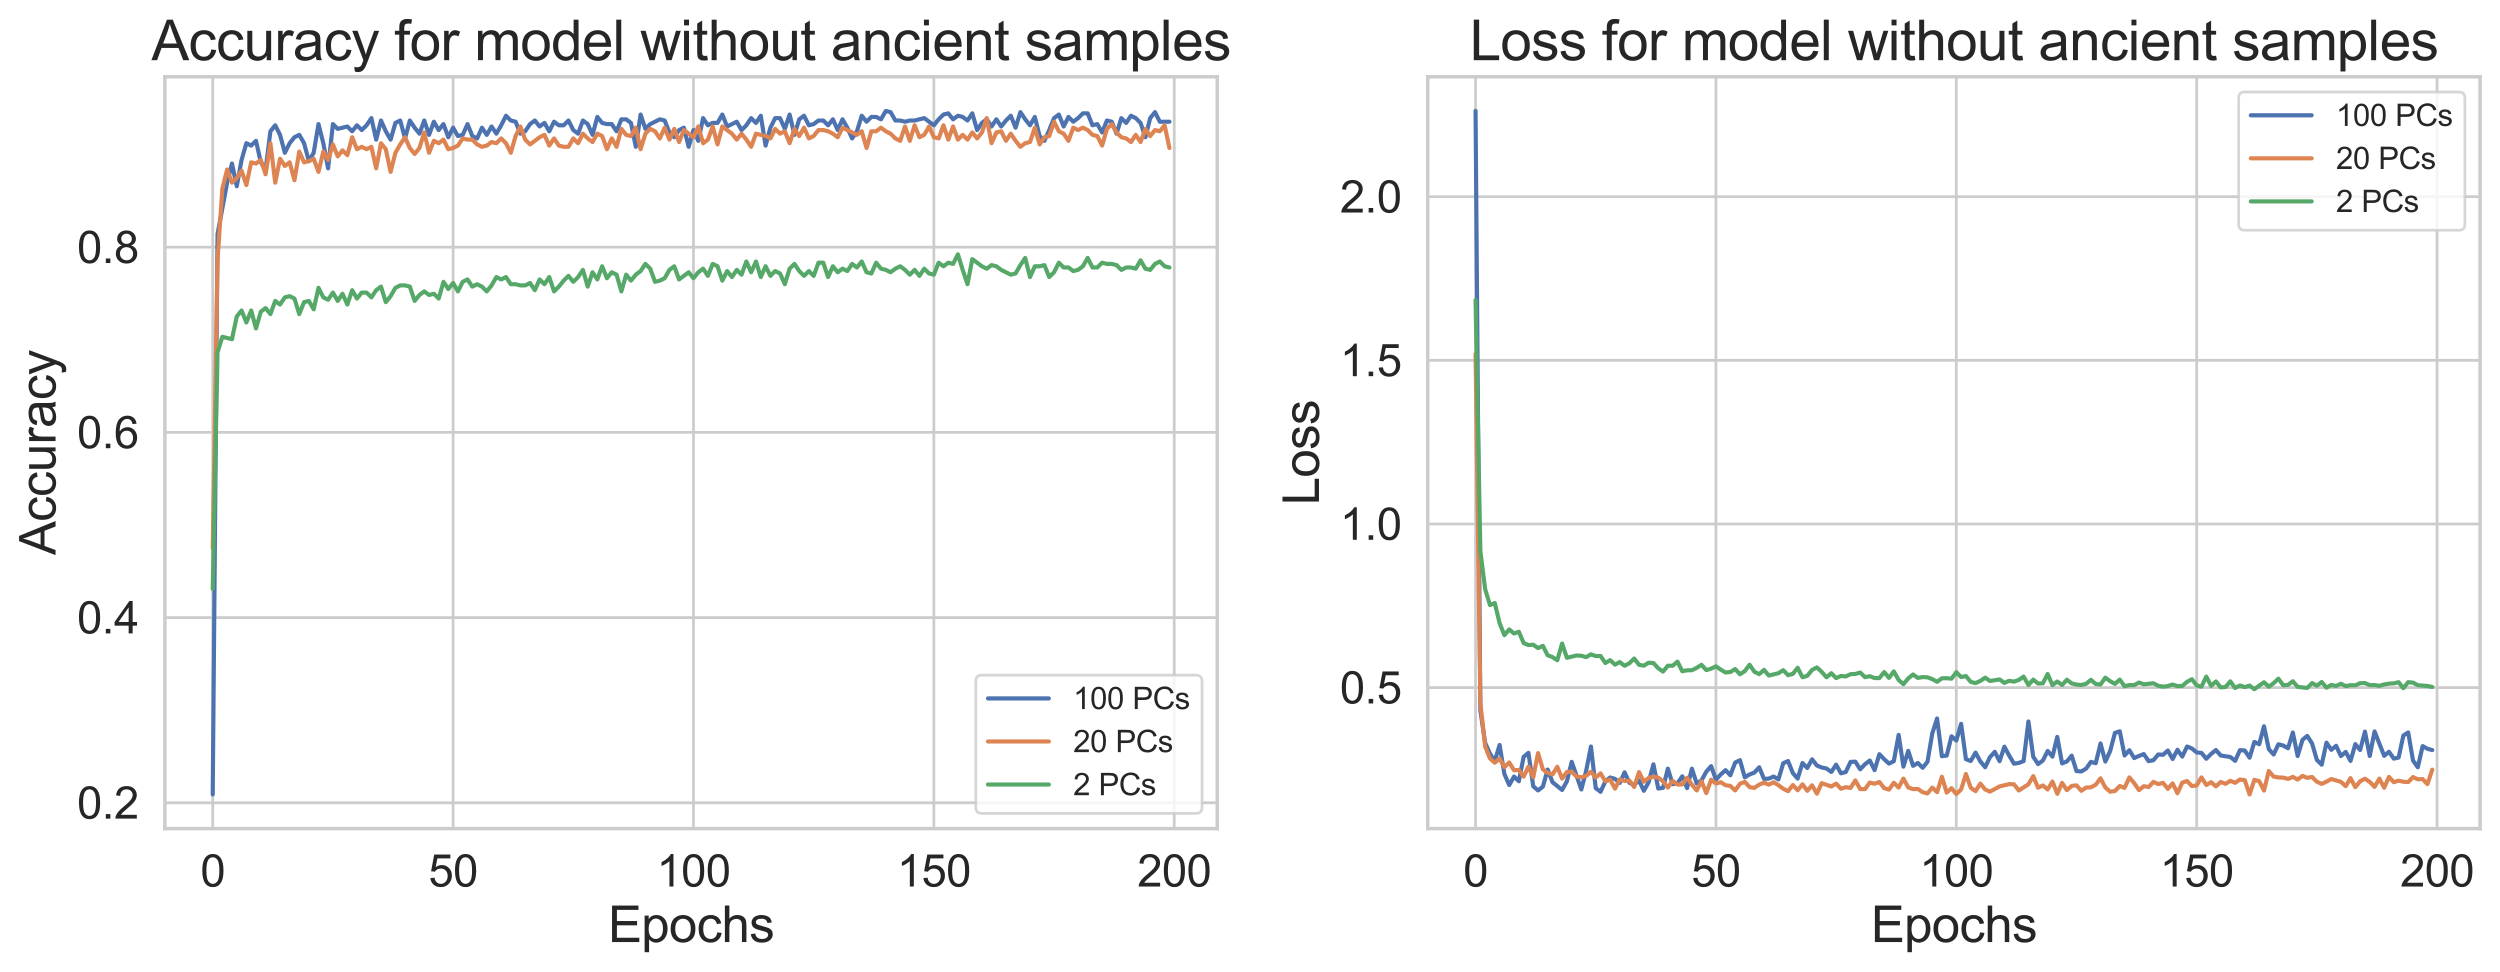 <?xml version="1.0" encoding="utf-8" standalone="no"?>
<!DOCTYPE svg PUBLIC "-//W3C//DTD SVG 1.1//EN"
  "http://www.w3.org/Graphics/SVG/1.1/DTD/svg11.dtd">
<svg height="351.353pt" version="1.1" viewBox="0 0 903.812 351.353" width="903.812pt" xmlns="http://www.w3.org/2000/svg" xmlns:xlink="http://www.w3.org/1999/xlink">
 <defs>
  <style type="text/css">*{stroke-linecap:butt;stroke-linejoin:round;}</style>
 </defs>
 <g id="figure_1">
  <g id="patch_1">
   <path d="M 0 351.353 
L 903.812 351.353 
L 903.812 0 
L 0 0 
z
" style="fill:#ffffff;"/>
  </g>
  <g id="axes_1">
   <g id="patch_2">
    <path d="M 59.612 299.559 
L 440.067 299.559 
L 440.067 27.759 
L 59.612 27.759 
z
" style="fill:#ffffff;"/>
   </g>
   <g id="matplotlib.axis_1">
    <g id="xtick_1">
     <g id="line2d_1">
      <path clip-path="url(#p3bf613b262)" d="M 76.906 299.559 
L 76.906 27.759 
" style="fill:none;stroke:#cccccc;stroke-linecap:round;"/>
     </g>
     <g id="text_1">
      <!-- 0 -->
      <g style="fill:#262626;" transform="translate(72.457 320.512)scale(0.16 -0.16)">
       <defs>
        <path d="M 266 2259 
Q 266 3072 433 3567 
Q 600 4063 929 4331 
Q 1259 4600 1759 4600 
Q 2128 4600 2406 4451 
Q 2684 4303 2865 4023 
Q 3047 3744 3150 3342 
Q 3253 2941 3253 2259 
Q 3253 1453 3087 958 
Q 2922 463 2592 192 
Q 2263 -78 1759 -78 
Q 1097 -78 719 397 
Q 266 969 266 2259 
z
M 844 2259 
Q 844 1131 1108 757 
Q 1372 384 1759 384 
Q 2147 384 2411 759 
Q 2675 1134 2675 2259 
Q 2675 3391 2411 3762 
Q 2147 4134 1753 4134 
Q 1366 4134 1134 3806 
Q 844 3388 844 2259 
z
" id="ArialMT-30" transform="scale(0.016)"/>
       </defs>
       <use xlink:href="#ArialMT-30"/>
      </g>
     </g>
    </g>
    <g id="xtick_2">
     <g id="line2d_2">
      <path clip-path="url(#p3bf613b262)" d="M 163.807 299.559 
L 163.807 27.759 
" style="fill:none;stroke:#cccccc;stroke-linecap:round;"/>
     </g>
     <g id="text_2">
      <!-- 50 -->
      <g style="fill:#262626;" transform="translate(154.91 320.512)scale(0.16 -0.16)">
       <defs>
        <path d="M 266 1200 
L 856 1250 
Q 922 819 1161 601 
Q 1400 384 1738 384 
Q 2144 384 2425 690 
Q 2706 997 2706 1503 
Q 2706 1984 2436 2262 
Q 2166 2541 1728 2541 
Q 1456 2541 1237 2417 
Q 1019 2294 894 2097 
L 366 2166 
L 809 4519 
L 3088 4519 
L 3088 3981 
L 1259 3981 
L 1013 2750 
Q 1425 3038 1878 3038 
Q 2478 3038 2890 2622 
Q 3303 2206 3303 1553 
Q 3303 931 2941 478 
Q 2500 -78 1738 -78 
Q 1113 -78 717 272 
Q 322 622 266 1200 
z
" id="ArialMT-35" transform="scale(0.016)"/>
       </defs>
       <use xlink:href="#ArialMT-35"/>
       <use x="55.615" xlink:href="#ArialMT-30"/>
      </g>
     </g>
    </g>
    <g id="xtick_3">
     <g id="line2d_3">
      <path clip-path="url(#p3bf613b262)" d="M 250.709 299.559 
L 250.709 27.759 
" style="fill:none;stroke:#cccccc;stroke-linecap:round;"/>
     </g>
     <g id="text_3">
      <!-- 100 -->
      <g style="fill:#262626;" transform="translate(237.363 320.512)scale(0.16 -0.16)">
       <defs>
        <path d="M 2384 0 
L 1822 0 
L 1822 3584 
Q 1619 3391 1289 3197 
Q 959 3003 697 2906 
L 697 3450 
Q 1169 3672 1522 3987 
Q 1875 4303 2022 4600 
L 2384 4600 
L 2384 0 
z
" id="ArialMT-31" transform="scale(0.016)"/>
       </defs>
       <use xlink:href="#ArialMT-31"/>
       <use x="55.615" xlink:href="#ArialMT-30"/>
       <use x="111.23" xlink:href="#ArialMT-30"/>
      </g>
     </g>
    </g>
    <g id="xtick_4">
     <g id="line2d_4">
      <path clip-path="url(#p3bf613b262)" d="M 337.61 299.559 
L 337.61 27.759 
" style="fill:none;stroke:#cccccc;stroke-linecap:round;"/>
     </g>
     <g id="text_4">
      <!-- 150 -->
      <g style="fill:#262626;" transform="translate(324.264 320.512)scale(0.16 -0.16)">
       <use xlink:href="#ArialMT-31"/>
       <use x="55.615" xlink:href="#ArialMT-35"/>
       <use x="111.23" xlink:href="#ArialMT-30"/>
      </g>
     </g>
    </g>
    <g id="xtick_5">
     <g id="line2d_5">
      <path clip-path="url(#p3bf613b262)" d="M 424.512 299.559 
L 424.512 27.759 
" style="fill:none;stroke:#cccccc;stroke-linecap:round;"/>
     </g>
     <g id="text_5">
      <!-- 200 -->
      <g style="fill:#262626;" transform="translate(411.165 320.512)scale(0.16 -0.16)">
       <defs>
        <path d="M 3222 541 
L 3222 0 
L 194 0 
Q 188 203 259 391 
Q 375 700 629 1000 
Q 884 1300 1366 1694 
Q 2113 2306 2375 2664 
Q 2638 3022 2638 3341 
Q 2638 3675 2398 3904 
Q 2159 4134 1775 4134 
Q 1369 4134 1125 3890 
Q 881 3647 878 3216 
L 300 3275 
Q 359 3922 746 4261 
Q 1134 4600 1788 4600 
Q 2447 4600 2831 4234 
Q 3216 3869 3216 3328 
Q 3216 3053 3103 2787 
Q 2991 2522 2730 2228 
Q 2469 1934 1863 1422 
Q 1356 997 1212 845 
Q 1069 694 975 541 
L 3222 541 
z
" id="ArialMT-32" transform="scale(0.016)"/>
       </defs>
       <use xlink:href="#ArialMT-32"/>
       <use x="55.615" xlink:href="#ArialMT-30"/>
       <use x="111.23" xlink:href="#ArialMT-30"/>
      </g>
     </g>
    </g>
    <g id="text_6">
     <!-- Epochs -->
     <g style="fill:#262626;" transform="translate(219.822 340.576)scale(0.18 -0.18)">
      <defs>
       <path d="M 506 0 
L 506 4581 
L 3819 4581 
L 3819 4041 
L 1113 4041 
L 1113 2638 
L 3647 2638 
L 3647 2100 
L 1113 2100 
L 1113 541 
L 3925 541 
L 3925 0 
L 506 0 
z
" id="ArialMT-45" transform="scale(0.016)"/>
       <path d="M 422 -1272 
L 422 3319 
L 934 3319 
L 934 2888 
Q 1116 3141 1344 3267 
Q 1572 3394 1897 3394 
Q 2322 3394 2647 3175 
Q 2972 2956 3137 2557 
Q 3303 2159 3303 1684 
Q 3303 1175 3120 767 
Q 2938 359 2589 142 
Q 2241 -75 1856 -75 
Q 1575 -75 1351 44 
Q 1128 163 984 344 
L 984 -1272 
L 422 -1272 
z
M 931 1641 
Q 931 1000 1190 694 
Q 1450 388 1819 388 
Q 2194 388 2461 705 
Q 2728 1022 2728 1688 
Q 2728 2322 2467 2637 
Q 2206 2953 1844 2953 
Q 1484 2953 1207 2617 
Q 931 2281 931 1641 
z
" id="ArialMT-70" transform="scale(0.016)"/>
       <path d="M 213 1659 
Q 213 2581 725 3025 
Q 1153 3394 1769 3394 
Q 2453 3394 2887 2945 
Q 3322 2497 3322 1706 
Q 3322 1066 3130 698 
Q 2938 331 2570 128 
Q 2203 -75 1769 -75 
Q 1072 -75 642 372 
Q 213 819 213 1659 
z
M 791 1659 
Q 791 1022 1069 705 
Q 1347 388 1769 388 
Q 2188 388 2466 706 
Q 2744 1025 2744 1678 
Q 2744 2294 2464 2611 
Q 2184 2928 1769 2928 
Q 1347 2928 1069 2612 
Q 791 2297 791 1659 
z
" id="ArialMT-6f" transform="scale(0.016)"/>
       <path d="M 2588 1216 
L 3141 1144 
Q 3050 572 2676 248 
Q 2303 -75 1759 -75 
Q 1078 -75 664 370 
Q 250 816 250 1647 
Q 250 2184 428 2587 
Q 606 2991 970 3192 
Q 1334 3394 1763 3394 
Q 2303 3394 2647 3120 
Q 2991 2847 3088 2344 
L 2541 2259 
Q 2463 2594 2264 2762 
Q 2066 2931 1784 2931 
Q 1359 2931 1093 2626 
Q 828 2322 828 1663 
Q 828 994 1084 691 
Q 1341 388 1753 388 
Q 2084 388 2306 591 
Q 2528 794 2588 1216 
z
" id="ArialMT-63" transform="scale(0.016)"/>
       <path d="M 422 0 
L 422 4581 
L 984 4581 
L 984 2938 
Q 1378 3394 1978 3394 
Q 2347 3394 2619 3248 
Q 2891 3103 3008 2847 
Q 3125 2591 3125 2103 
L 3125 0 
L 2563 0 
L 2563 2103 
Q 2563 2525 2380 2717 
Q 2197 2909 1863 2909 
Q 1613 2909 1392 2779 
Q 1172 2650 1078 2428 
Q 984 2206 984 1816 
L 984 0 
L 422 0 
z
" id="ArialMT-68" transform="scale(0.016)"/>
       <path d="M 197 991 
L 753 1078 
Q 800 744 1014 566 
Q 1228 388 1613 388 
Q 2000 388 2187 545 
Q 2375 703 2375 916 
Q 2375 1106 2209 1216 
Q 2094 1291 1634 1406 
Q 1016 1563 777 1677 
Q 538 1791 414 1992 
Q 291 2194 291 2438 
Q 291 2659 392 2848 
Q 494 3038 669 3163 
Q 800 3259 1026 3326 
Q 1253 3394 1513 3394 
Q 1903 3394 2198 3281 
Q 2494 3169 2634 2976 
Q 2775 2784 2828 2463 
L 2278 2388 
Q 2241 2644 2061 2787 
Q 1881 2931 1553 2931 
Q 1166 2931 1000 2803 
Q 834 2675 834 2503 
Q 834 2394 903 2306 
Q 972 2216 1119 2156 
Q 1203 2125 1616 2013 
Q 2213 1853 2448 1751 
Q 2684 1650 2818 1456 
Q 2953 1263 2953 975 
Q 2953 694 2789 445 
Q 2625 197 2315 61 
Q 2006 -75 1616 -75 
Q 969 -75 630 194 
Q 291 463 197 991 
z
" id="ArialMT-73" transform="scale(0.016)"/>
      </defs>
      <use xlink:href="#ArialMT-45"/>
      <use x="66.699" xlink:href="#ArialMT-70"/>
      <use x="122.314" xlink:href="#ArialMT-6f"/>
      <use x="177.93" xlink:href="#ArialMT-63"/>
      <use x="227.93" xlink:href="#ArialMT-68"/>
      <use x="283.545" xlink:href="#ArialMT-73"/>
     </g>
    </g>
   </g>
   <g id="matplotlib.axis_2">
    <g id="ytick_1">
     <g id="line2d_6">
      <path clip-path="url(#p3bf613b262)" d="M 59.612 290.229 
L 440.067 290.229 
" style="fill:none;stroke:#cccccc;stroke-linecap:round;"/>
     </g>
     <g id="text_7">
      <!-- 0.2 -->
      <g style="fill:#262626;" transform="translate(27.872 295.955)scale(0.16 -0.16)">
       <defs>
        <path d="M 581 0 
L 581 641 
L 1222 641 
L 1222 0 
L 581 0 
z
" id="ArialMT-2e" transform="scale(0.016)"/>
       </defs>
       <use xlink:href="#ArialMT-30"/>
       <use x="55.615" xlink:href="#ArialMT-2e"/>
       <use x="83.398" xlink:href="#ArialMT-32"/>
      </g>
     </g>
    </g>
    <g id="ytick_2">
     <g id="line2d_7">
      <path clip-path="url(#p3bf613b262)" d="M 59.612 223.272 
L 440.067 223.272 
" style="fill:none;stroke:#cccccc;stroke-linecap:round;"/>
     </g>
     <g id="text_8">
      <!-- 0.4 -->
      <g style="fill:#262626;" transform="translate(27.872 228.998)scale(0.16 -0.16)">
       <defs>
        <path d="M 2069 0 
L 2069 1097 
L 81 1097 
L 81 1613 
L 2172 4581 
L 2631 4581 
L 2631 1613 
L 3250 1613 
L 3250 1097 
L 2631 1097 
L 2631 0 
L 2069 0 
z
M 2069 1613 
L 2069 3678 
L 634 1613 
L 2069 1613 
z
" id="ArialMT-34" transform="scale(0.016)"/>
       </defs>
       <use xlink:href="#ArialMT-30"/>
       <use x="55.615" xlink:href="#ArialMT-2e"/>
       <use x="83.398" xlink:href="#ArialMT-34"/>
      </g>
     </g>
    </g>
    <g id="ytick_3">
     <g id="line2d_8">
      <path clip-path="url(#p3bf613b262)" d="M 59.612 156.316 
L 440.067 156.316 
" style="fill:none;stroke:#cccccc;stroke-linecap:round;"/>
     </g>
     <g id="text_9">
      <!-- 0.6 -->
      <g style="fill:#262626;" transform="translate(27.872 162.042)scale(0.16 -0.16)">
       <defs>
        <path d="M 3184 3459 
L 2625 3416 
Q 2550 3747 2413 3897 
Q 2184 4138 1850 4138 
Q 1581 4138 1378 3988 
Q 1113 3794 959 3422 
Q 806 3050 800 2363 
Q 1003 2672 1297 2822 
Q 1591 2972 1913 2972 
Q 2475 2972 2870 2558 
Q 3266 2144 3266 1488 
Q 3266 1056 3080 686 
Q 2894 316 2569 119 
Q 2244 -78 1831 -78 
Q 1128 -78 684 439 
Q 241 956 241 2144 
Q 241 3472 731 4075 
Q 1159 4600 1884 4600 
Q 2425 4600 2770 4297 
Q 3116 3994 3184 3459 
z
M 888 1484 
Q 888 1194 1011 928 
Q 1134 663 1356 523 
Q 1578 384 1822 384 
Q 2178 384 2434 671 
Q 2691 959 2691 1453 
Q 2691 1928 2437 2201 
Q 2184 2475 1800 2475 
Q 1419 2475 1153 2201 
Q 888 1928 888 1484 
z
" id="ArialMT-36" transform="scale(0.016)"/>
       </defs>
       <use xlink:href="#ArialMT-30"/>
       <use x="55.615" xlink:href="#ArialMT-2e"/>
       <use x="83.398" xlink:href="#ArialMT-36"/>
      </g>
     </g>
    </g>
    <g id="ytick_4">
     <g id="line2d_9">
      <path clip-path="url(#p3bf613b262)" d="M 59.612 89.359 
L 440.067 89.359 
" style="fill:none;stroke:#cccccc;stroke-linecap:round;"/>
     </g>
     <g id="text_10">
      <!-- 0.8 -->
      <g style="fill:#262626;" transform="translate(27.872 95.086)scale(0.16 -0.16)">
       <defs>
        <path d="M 1131 2484 
Q 781 2613 612 2850 
Q 444 3088 444 3419 
Q 444 3919 803 4259 
Q 1163 4600 1759 4600 
Q 2359 4600 2725 4251 
Q 3091 3903 3091 3403 
Q 3091 3084 2923 2848 
Q 2756 2613 2416 2484 
Q 2838 2347 3058 2040 
Q 3278 1734 3278 1309 
Q 3278 722 2862 322 
Q 2447 -78 1769 -78 
Q 1091 -78 675 323 
Q 259 725 259 1325 
Q 259 1772 486 2073 
Q 713 2375 1131 2484 
z
M 1019 3438 
Q 1019 3113 1228 2906 
Q 1438 2700 1772 2700 
Q 2097 2700 2305 2904 
Q 2513 3109 2513 3406 
Q 2513 3716 2298 3927 
Q 2084 4138 1766 4138 
Q 1444 4138 1231 3931 
Q 1019 3725 1019 3438 
z
M 838 1322 
Q 838 1081 952 856 
Q 1066 631 1291 507 
Q 1516 384 1775 384 
Q 2178 384 2440 643 
Q 2703 903 2703 1303 
Q 2703 1709 2433 1975 
Q 2163 2241 1756 2241 
Q 1359 2241 1098 1978 
Q 838 1716 838 1322 
z
" id="ArialMT-38" transform="scale(0.016)"/>
       </defs>
       <use xlink:href="#ArialMT-30"/>
       <use x="55.615" xlink:href="#ArialMT-2e"/>
       <use x="83.398" xlink:href="#ArialMT-38"/>
      </g>
     </g>
    </g>
    <g id="text_11">
     <!-- Accuracy -->
     <g style="fill:#262626;" transform="translate(20.084 200.669)rotate(-90)scale(0.18 -0.18)">
      <defs>
       <path d="M -9 0 
L 1750 4581 
L 2403 4581 
L 4278 0 
L 3588 0 
L 3053 1388 
L 1138 1388 
L 634 0 
L -9 0 
z
M 1313 1881 
L 2866 1881 
L 2388 3150 
Q 2169 3728 2063 4100 
Q 1975 3659 1816 3225 
L 1313 1881 
z
" id="ArialMT-41" transform="scale(0.016)"/>
       <path d="M 2597 0 
L 2597 488 
Q 2209 -75 1544 -75 
Q 1250 -75 995 37 
Q 741 150 617 320 
Q 494 491 444 738 
Q 409 903 409 1263 
L 409 3319 
L 972 3319 
L 972 1478 
Q 972 1038 1006 884 
Q 1059 663 1231 536 
Q 1403 409 1656 409 
Q 1909 409 2131 539 
Q 2353 669 2445 892 
Q 2538 1116 2538 1541 
L 2538 3319 
L 3100 3319 
L 3100 0 
L 2597 0 
z
" id="ArialMT-75" transform="scale(0.016)"/>
       <path d="M 416 0 
L 416 3319 
L 922 3319 
L 922 2816 
Q 1116 3169 1280 3281 
Q 1444 3394 1641 3394 
Q 1925 3394 2219 3213 
L 2025 2691 
Q 1819 2813 1613 2813 
Q 1428 2813 1281 2702 
Q 1134 2591 1072 2394 
Q 978 2094 978 1738 
L 978 0 
L 416 0 
z
" id="ArialMT-72" transform="scale(0.016)"/>
       <path d="M 2588 409 
Q 2275 144 1986 34 
Q 1697 -75 1366 -75 
Q 819 -75 525 192 
Q 231 459 231 875 
Q 231 1119 342 1320 
Q 453 1522 633 1644 
Q 813 1766 1038 1828 
Q 1203 1872 1538 1913 
Q 2219 1994 2541 2106 
Q 2544 2222 2544 2253 
Q 2544 2597 2384 2738 
Q 2169 2928 1744 2928 
Q 1347 2928 1158 2789 
Q 969 2650 878 2297 
L 328 2372 
Q 403 2725 575 2942 
Q 747 3159 1072 3276 
Q 1397 3394 1825 3394 
Q 2250 3394 2515 3294 
Q 2781 3194 2906 3042 
Q 3031 2891 3081 2659 
Q 3109 2516 3109 2141 
L 3109 1391 
Q 3109 606 3145 398 
Q 3181 191 3288 0 
L 2700 0 
Q 2613 175 2588 409 
z
M 2541 1666 
Q 2234 1541 1622 1453 
Q 1275 1403 1131 1340 
Q 988 1278 909 1158 
Q 831 1038 831 891 
Q 831 666 1001 516 
Q 1172 366 1500 366 
Q 1825 366 2078 508 
Q 2331 650 2450 897 
Q 2541 1088 2541 1459 
L 2541 1666 
z
" id="ArialMT-61" transform="scale(0.016)"/>
       <path d="M 397 -1278 
L 334 -750 
Q 519 -800 656 -800 
Q 844 -800 956 -737 
Q 1069 -675 1141 -563 
Q 1194 -478 1313 -144 
Q 1328 -97 1363 -6 
L 103 3319 
L 709 3319 
L 1400 1397 
Q 1534 1031 1641 628 
Q 1738 1016 1872 1384 
L 2581 3319 
L 3144 3319 
L 1881 -56 
Q 1678 -603 1566 -809 
Q 1416 -1088 1222 -1217 
Q 1028 -1347 759 -1347 
Q 597 -1347 397 -1278 
z
" id="ArialMT-79" transform="scale(0.016)"/>
      </defs>
      <use xlink:href="#ArialMT-41"/>
      <use x="66.699" xlink:href="#ArialMT-63"/>
      <use x="116.699" xlink:href="#ArialMT-63"/>
      <use x="166.699" xlink:href="#ArialMT-75"/>
      <use x="222.314" xlink:href="#ArialMT-72"/>
      <use x="255.615" xlink:href="#ArialMT-61"/>
      <use x="311.23" xlink:href="#ArialMT-63"/>
      <use x="361.23" xlink:href="#ArialMT-79"/>
     </g>
    </g>
   </g>
   <g id="line2d_10">
    <path clip-path="url(#p3bf613b262)" d="M 76.906 287.205 
L 78.644 84.608 
L 82.12 66.033 
L 83.858 59.121 
L 85.596 67.328 
L 87.334 57.825 
L 89.072 51.777 
L 90.81 52.641 
L 92.548 50.913 
L 94.286 58.689 
L 96.024 61.281 
L 97.762 47.458 
L 99.5 45.298 
L 101.238 48.753 
L 102.976 55.233 
L 104.714 51.777 
L 106.452 49.617 
L 108.19 48.753 
L 109.928 51.777 
L 111.666 58.257 
L 113.404 55.233 
L 115.143 44.866 
L 116.881 51.777 
L 118.619 60.849 
L 120.357 44.866 
L 122.095 46.594 
L 125.571 45.73 
L 127.309 47.458 
L 129.047 45.298 
L 130.785 47.026 
L 132.523 45.298 
L 134.261 42.706 
L 135.999 50.481 
L 137.737 43.57 
L 139.475 47.458 
L 141.213 50.481 
L 142.951 44.434 
L 144.689 43.57 
L 146.427 50.049 
L 148.165 43.57 
L 149.903 46.162 
L 151.641 48.321 
L 153.379 43.57 
L 155.117 48.753 
L 156.855 44.002 
L 158.593 47.026 
L 160.331 44.866 
L 162.069 49.617 
L 163.807 46.162 
L 165.545 49.185 
L 167.283 48.753 
L 169.021 44.866 
L 170.759 49.185 
L 172.497 50.049 
L 174.236 46.162 
L 175.974 48.753 
L 177.712 45.73 
L 179.45 48.321 
L 181.188 45.298 
L 182.926 41.842 
L 184.664 43.57 
L 186.402 44.002 
L 188.14 48.321 
L 189.878 47.458 
L 191.616 44.866 
L 193.354 43.57 
L 195.092 45.73 
L 196.83 44.434 
L 198.568 47.458 
L 200.306 44.002 
L 202.044 45.298 
L 203.782 45.298 
L 205.52 43.57 
L 207.258 47.026 
L 208.996 48.321 
L 210.734 43.57 
L 212.472 44.866 
L 214.21 48.753 
L 215.948 42.274 
L 217.686 44.434 
L 219.424 44.866 
L 221.162 44.866 
L 222.9 47.458 
L 224.638 43.138 
L 226.376 43.138 
L 228.114 44.434 
L 229.852 53.073 
L 231.59 41.41 
L 233.328 46.594 
L 235.067 44.866 
L 238.543 43.138 
L 240.281 43.57 
L 242.019 47.89 
L 243.757 49.617 
L 245.495 47.026 
L 247.233 46.162 
L 248.971 53.073 
L 250.709 47.026 
L 252.447 50.913 
L 254.185 42.706 
L 255.923 45.298 
L 257.661 44.434 
L 259.399 44.434 
L 261.137 41.41 
L 262.875 45.73 
L 266.351 44.002 
L 268.089 47.026 
L 269.827 45.298 
L 271.565 42.706 
L 273.303 44.434 
L 275.041 41.842 
L 276.779 52.641 
L 278.517 46.162 
L 280.255 42.706 
L 281.993 42.706 
L 283.731 46.594 
L 285.469 41.41 
L 287.207 48.753 
L 288.945 43.138 
L 290.683 41.842 
L 292.421 45.298 
L 294.16 44.866 
L 295.898 43.57 
L 297.636 43.57 
L 299.374 45.298 
L 301.112 43.138 
L 302.85 47.026 
L 304.588 43.138 
L 306.326 46.162 
L 308.064 50.049 
L 309.802 47.458 
L 311.54 41.842 
L 313.278 44.002 
L 315.016 42.274 
L 316.754 42.274 
L 318.492 43.138 
L 320.23 40.114 
L 321.968 40.546 
L 323.706 43.57 
L 325.444 43.57 
L 327.182 44.002 
L 328.92 43.57 
L 330.658 43.57 
L 334.134 42.706 
L 337.61 45.298 
L 339.348 43.138 
L 341.086 41.41 
L 342.824 40.978 
L 344.562 43.138 
L 346.3 41.842 
L 348.038 42.274 
L 349.776 43.57 
L 351.514 40.978 
L 353.252 47.026 
L 354.991 44.434 
L 356.729 43.138 
L 358.467 45.73 
L 360.205 43.138 
L 361.943 45.73 
L 363.681 43.57 
L 365.419 41.842 
L 367.157 46.162 
L 368.895 40.546 
L 370.633 43.138 
L 372.371 45.298 
L 374.109 42.274 
L 375.847 49.185 
L 377.585 50.913 
L 379.323 47.026 
L 381.061 42.706 
L 382.799 41.41 
L 384.537 45.73 
L 386.275 42.274 
L 388.013 44.002 
L 389.751 42.706 
L 391.489 40.978 
L 393.227 40.978 
L 394.965 45.298 
L 396.703 44.866 
L 398.441 47.89 
L 400.179 43.57 
L 401.917 44.002 
L 403.655 48.321 
L 405.393 42.706 
L 407.131 44.434 
L 408.869 41.842 
L 410.607 42.706 
L 412.345 44.434 
L 414.084 49.617 
L 415.822 42.706 
L 417.56 40.546 
L 419.298 44.002 
L 422.774 44.002 
L 422.774 44.002 
" style="fill:none;stroke:#4c72b0;stroke-linecap:round;stroke-width:1.5;"/>
   </g>
   <g id="line2d_11">
    <path clip-path="url(#p3bf613b262)" d="M 76.906 198.218 
L 78.644 94.111 
L 80.382 68.192 
L 82.12 61.281 
L 83.858 66.033 
L 85.596 64.305 
L 87.334 61.713 
L 89.072 66.896 
L 90.81 58.689 
L 92.548 59.121 
L 94.286 57.825 
L 96.024 63.009 
L 97.762 51.777 
L 99.5 66.033 
L 101.238 57.393 
L 102.976 59.985 
L 104.714 58.689 
L 106.452 65.169 
L 108.19 54.801 
L 109.928 58.689 
L 111.666 58.257 
L 113.404 57.393 
L 115.143 62.145 
L 116.881 54.801 
L 118.619 57.825 
L 120.357 52.209 
L 122.095 56.529 
L 123.833 54.369 
L 125.571 56.097 
L 127.309 49.617 
L 129.047 53.937 
L 130.785 53.073 
L 132.523 53.937 
L 134.261 53.073 
L 135.999 60.849 
L 137.737 51.777 
L 139.475 53.937 
L 141.213 62.145 
L 142.951 55.233 
L 144.689 52.209 
L 146.427 49.617 
L 148.165 53.505 
L 149.903 55.665 
L 151.641 53.505 
L 153.379 47.89 
L 155.117 55.233 
L 156.855 50.913 
L 158.593 51.777 
L 160.331 50.481 
L 162.069 53.937 
L 163.807 53.505 
L 165.545 52.641 
L 167.283 50.049 
L 169.021 50.481 
L 170.759 50.481 
L 172.497 52.209 
L 174.236 53.073 
L 175.974 52.641 
L 177.712 51.345 
L 179.45 51.777 
L 181.188 50.049 
L 182.926 51.777 
L 184.664 55.233 
L 186.402 49.185 
L 188.14 45.73 
L 189.878 50.481 
L 191.616 52.209 
L 195.092 49.617 
L 196.83 48.753 
L 198.568 52.641 
L 200.306 50.049 
L 202.044 52.641 
L 203.782 53.073 
L 205.52 53.073 
L 207.258 50.049 
L 208.996 51.777 
L 210.734 48.321 
L 212.472 50.049 
L 214.21 51.345 
L 215.948 48.321 
L 217.686 49.185 
L 219.424 53.937 
L 221.162 50.049 
L 222.9 53.073 
L 224.638 46.594 
L 226.376 48.753 
L 228.114 49.185 
L 229.852 46.162 
L 231.59 53.937 
L 233.328 48.321 
L 235.067 46.594 
L 236.805 47.458 
L 238.543 50.049 
L 240.281 46.162 
L 242.019 50.481 
L 243.757 46.594 
L 245.495 51.345 
L 247.233 47.026 
L 250.709 49.617 
L 252.447 45.73 
L 254.185 51.777 
L 255.923 50.481 
L 257.661 45.73 
L 259.399 52.209 
L 261.137 45.73 
L 264.613 48.321 
L 266.351 50.481 
L 268.089 48.321 
L 269.827 50.481 
L 271.565 53.073 
L 273.303 48.321 
L 276.779 49.185 
L 278.517 50.049 
L 280.255 46.594 
L 281.993 48.321 
L 283.731 47.458 
L 285.469 51.777 
L 287.207 46.594 
L 288.945 49.185 
L 290.683 46.162 
L 292.421 50.049 
L 294.16 49.185 
L 295.898 47.026 
L 297.636 47.026 
L 299.374 47.458 
L 301.112 48.321 
L 302.85 49.617 
L 304.588 46.162 
L 309.802 48.753 
L 311.54 47.458 
L 313.278 53.505 
L 315.016 47.458 
L 316.754 47.458 
L 318.492 46.162 
L 320.23 47.458 
L 321.968 48.321 
L 323.706 50.049 
L 325.444 50.913 
L 327.182 45.73 
L 328.92 50.913 
L 330.658 45.298 
L 332.396 49.617 
L 334.134 48.753 
L 335.872 45.73 
L 337.61 49.617 
L 339.348 50.049 
L 341.086 45.298 
L 342.824 50.481 
L 344.562 45.73 
L 346.3 50.481 
L 348.038 48.753 
L 349.776 50.481 
L 351.514 47.89 
L 353.252 50.049 
L 354.991 47.89 
L 356.729 42.706 
L 358.467 51.777 
L 360.205 47.89 
L 361.943 47.458 
L 363.681 50.913 
L 365.419 48.321 
L 367.157 50.913 
L 368.895 53.073 
L 370.633 51.777 
L 372.371 51.345 
L 374.109 46.162 
L 375.847 52.209 
L 377.585 49.617 
L 379.323 49.185 
L 381.061 44.002 
L 382.799 47.458 
L 384.537 48.321 
L 386.275 50.913 
L 388.013 46.162 
L 389.751 47.026 
L 391.489 46.162 
L 393.227 47.026 
L 394.965 48.753 
L 396.703 49.185 
L 398.441 52.641 
L 400.179 46.594 
L 401.917 44.866 
L 403.655 47.89 
L 405.393 49.617 
L 407.131 50.049 
L 408.869 51.345 
L 410.607 48.753 
L 412.345 51.345 
L 414.084 46.594 
L 415.822 49.185 
L 417.56 47.026 
L 419.298 47.458 
L 421.036 45.298 
L 422.774 53.505 
L 422.774 53.505 
" style="fill:none;stroke:#dd8452;stroke-linecap:round;stroke-width:1.5;"/>
   </g>
   <g id="line2d_12">
    <path clip-path="url(#p3bf613b262)" d="M 76.906 212.905 
L 78.644 127.373 
L 80.382 121.758 
L 83.858 122.622 
L 85.596 114.414 
L 87.334 112.254 
L 89.072 116.574 
L 90.81 112.254 
L 92.548 118.734 
L 94.286 112.686 
L 96.024 111.39 
L 97.762 113.55 
L 99.5 108.798 
L 101.238 110.094 
L 102.976 107.502 
L 104.714 107.07 
L 106.452 107.934 
L 108.19 113.55 
L 109.928 109.23 
L 111.666 108.798 
L 113.404 111.822 
L 115.143 104.047 
L 116.881 107.502 
L 118.619 108.366 
L 120.357 105.774 
L 122.095 108.798 
L 123.833 106.206 
L 125.571 110.094 
L 127.309 104.91 
L 129.047 107.934 
L 130.785 105.774 
L 132.523 105.774 
L 134.261 107.502 
L 135.999 104.91 
L 137.737 103.615 
L 139.475 109.23 
L 141.213 107.07 
L 142.951 104.047 
L 144.689 103.183 
L 146.427 103.183 
L 148.165 103.615 
L 149.903 108.798 
L 151.641 106.638 
L 153.379 105.342 
L 155.117 106.638 
L 156.855 106.206 
L 158.593 107.934 
L 160.331 101.887 
L 162.069 104.479 
L 163.807 102.319 
L 165.545 105.342 
L 167.283 101.887 
L 169.021 101.023 
L 170.759 103.615 
L 172.497 102.751 
L 174.236 103.615 
L 175.974 105.342 
L 177.712 103.183 
L 179.45 100.159 
L 181.188 101.023 
L 182.926 100.159 
L 184.664 102.751 
L 186.402 102.751 
L 188.14 103.183 
L 189.878 103.183 
L 191.616 102.319 
L 193.354 104.91 
L 195.092 101.023 
L 196.83 102.751 
L 198.568 100.159 
L 200.306 105.342 
L 202.044 103.615 
L 203.782 101.455 
L 205.52 99.727 
L 207.258 101.887 
L 208.996 100.159 
L 210.734 97.567 
L 212.472 103.615 
L 214.21 98.431 
L 215.948 101.023 
L 217.686 96.271 
L 219.424 100.591 
L 221.162 98.431 
L 222.9 99.295 
L 224.638 105.342 
L 226.376 99.295 
L 228.114 101.455 
L 229.852 99.295 
L 231.59 97.999 
L 233.328 95.407 
L 235.067 97.135 
L 236.805 101.887 
L 238.543 101.455 
L 240.281 100.591 
L 242.019 97.567 
L 243.757 96.271 
L 245.495 101.023 
L 248.971 98.431 
L 250.709 100.591 
L 252.447 98.431 
L 254.185 97.135 
L 255.923 99.727 
L 257.661 95.407 
L 259.399 96.271 
L 261.137 101.455 
L 262.875 97.999 
L 264.613 100.159 
L 266.351 97.567 
L 268.089 99.295 
L 269.827 94.543 
L 271.565 98.431 
L 273.303 94.543 
L 275.041 100.159 
L 276.779 96.271 
L 278.517 99.727 
L 280.255 97.999 
L 281.993 98.863 
L 283.731 102.751 
L 285.469 97.135 
L 287.207 95.407 
L 288.945 97.999 
L 290.683 99.727 
L 292.421 97.999 
L 294.16 99.727 
L 295.898 94.975 
L 297.636 94.975 
L 299.374 100.159 
L 301.112 96.271 
L 302.85 98.431 
L 304.588 97.135 
L 306.326 97.999 
L 308.064 95.407 
L 309.802 96.703 
L 311.54 94.543 
L 313.278 98.431 
L 315.016 98.863 
L 316.754 94.975 
L 318.492 97.135 
L 320.23 97.567 
L 321.968 98.431 
L 323.706 97.135 
L 325.444 96.271 
L 327.182 97.567 
L 328.92 99.295 
L 330.658 97.567 
L 332.396 99.727 
L 334.134 97.135 
L 335.872 98.863 
L 337.61 99.295 
L 339.348 94.975 
L 341.086 96.271 
L 342.824 94.975 
L 344.562 95.407 
L 346.3 91.951 
L 348.038 97.567 
L 349.776 102.751 
L 351.514 93.679 
L 354.991 96.271 
L 356.729 97.135 
L 358.467 95.839 
L 360.205 96.271 
L 361.943 97.567 
L 365.419 99.295 
L 367.157 98.863 
L 368.895 95.839 
L 370.633 93.247 
L 372.371 100.159 
L 374.109 96.271 
L 375.847 96.271 
L 377.585 95.839 
L 379.323 100.159 
L 381.061 98.431 
L 382.799 94.975 
L 384.537 96.703 
L 386.275 96.703 
L 388.013 97.999 
L 389.751 97.567 
L 391.489 96.271 
L 393.227 93.247 
L 394.965 96.703 
L 396.703 96.703 
L 398.441 94.975 
L 400.179 95.407 
L 401.917 95.407 
L 403.655 95.839 
L 405.393 97.567 
L 407.131 96.703 
L 408.869 96.703 
L 410.607 97.135 
L 412.345 94.111 
L 414.084 97.135 
L 415.822 97.567 
L 417.56 95.407 
L 419.298 94.543 
L 421.036 96.271 
L 422.774 96.703 
L 422.774 96.703 
" style="fill:none;stroke:#55a868;stroke-linecap:round;stroke-width:1.5;"/>
   </g>
   <g id="patch_3">
    <path d="M 59.612 299.559 
L 59.612 27.759 
" style="fill:none;stroke:#cccccc;stroke-linecap:square;stroke-linejoin:miter;stroke-width:1.25;"/>
   </g>
   <g id="patch_4">
    <path d="M 440.067 299.559 
L 440.067 27.759 
" style="fill:none;stroke:#cccccc;stroke-linecap:square;stroke-linejoin:miter;stroke-width:1.25;"/>
   </g>
   <g id="patch_5">
    <path d="M 59.612 299.559 
L 440.067 299.559 
" style="fill:none;stroke:#cccccc;stroke-linecap:square;stroke-linejoin:miter;stroke-width:1.25;"/>
   </g>
   <g id="patch_6">
    <path d="M 59.612 27.759 
L 440.067 27.759 
" style="fill:none;stroke:#cccccc;stroke-linecap:square;stroke-linejoin:miter;stroke-width:1.25;"/>
   </g>
   <g id="text_12">
    <!-- Accuracy for model without ancient samples -->
    <g style="fill:#262626;" transform="translate(54.763 21.759)scale(0.2 -0.2)">
     <defs>
      <path id="ArialMT-20" transform="scale(0.016)"/>
      <path d="M 556 0 
L 556 2881 
L 59 2881 
L 59 3319 
L 556 3319 
L 556 3672 
Q 556 4006 616 4169 
Q 697 4388 901 4523 
Q 1106 4659 1475 4659 
Q 1713 4659 2000 4603 
L 1916 4113 
Q 1741 4144 1584 4144 
Q 1328 4144 1222 4034 
Q 1116 3925 1116 3625 
L 1116 3319 
L 1763 3319 
L 1763 2881 
L 1116 2881 
L 1116 0 
L 556 0 
z
" id="ArialMT-66" transform="scale(0.016)"/>
      <path d="M 422 0 
L 422 3319 
L 925 3319 
L 925 2853 
Q 1081 3097 1340 3245 
Q 1600 3394 1931 3394 
Q 2300 3394 2536 3241 
Q 2772 3088 2869 2813 
Q 3263 3394 3894 3394 
Q 4388 3394 4653 3120 
Q 4919 2847 4919 2278 
L 4919 0 
L 4359 0 
L 4359 2091 
Q 4359 2428 4304 2576 
Q 4250 2725 4106 2815 
Q 3963 2906 3769 2906 
Q 3419 2906 3187 2673 
Q 2956 2441 2956 1928 
L 2956 0 
L 2394 0 
L 2394 2156 
Q 2394 2531 2256 2718 
Q 2119 2906 1806 2906 
Q 1569 2906 1367 2781 
Q 1166 2656 1075 2415 
Q 984 2175 984 1722 
L 984 0 
L 422 0 
z
" id="ArialMT-6d" transform="scale(0.016)"/>
      <path d="M 2575 0 
L 2575 419 
Q 2259 -75 1647 -75 
Q 1250 -75 917 144 
Q 584 363 401 755 
Q 219 1147 219 1656 
Q 219 2153 384 2558 
Q 550 2963 881 3178 
Q 1213 3394 1622 3394 
Q 1922 3394 2156 3267 
Q 2391 3141 2538 2938 
L 2538 4581 
L 3097 4581 
L 3097 0 
L 2575 0 
z
M 797 1656 
Q 797 1019 1065 703 
Q 1334 388 1700 388 
Q 2069 388 2326 689 
Q 2584 991 2584 1609 
Q 2584 2291 2321 2609 
Q 2059 2928 1675 2928 
Q 1300 2928 1048 2622 
Q 797 2316 797 1656 
z
" id="ArialMT-64" transform="scale(0.016)"/>
      <path d="M 2694 1069 
L 3275 997 
Q 3138 488 2766 206 
Q 2394 -75 1816 -75 
Q 1088 -75 661 373 
Q 234 822 234 1631 
Q 234 2469 665 2931 
Q 1097 3394 1784 3394 
Q 2450 3394 2872 2941 
Q 3294 2488 3294 1666 
Q 3294 1616 3291 1516 
L 816 1516 
Q 847 969 1125 678 
Q 1403 388 1819 388 
Q 2128 388 2347 550 
Q 2566 713 2694 1069 
z
M 847 1978 
L 2700 1978 
Q 2663 2397 2488 2606 
Q 2219 2931 1791 2931 
Q 1403 2931 1139 2672 
Q 875 2413 847 1978 
z
" id="ArialMT-65" transform="scale(0.016)"/>
      <path d="M 409 0 
L 409 4581 
L 972 4581 
L 972 0 
L 409 0 
z
" id="ArialMT-6c" transform="scale(0.016)"/>
      <path d="M 1034 0 
L 19 3319 
L 600 3319 
L 1128 1403 
L 1325 691 
Q 1338 744 1497 1375 
L 2025 3319 
L 2603 3319 
L 3100 1394 
L 3266 759 
L 3456 1400 
L 4025 3319 
L 4572 3319 
L 3534 0 
L 2950 0 
L 2422 1988 
L 2294 2553 
L 1622 0 
L 1034 0 
z
" id="ArialMT-77" transform="scale(0.016)"/>
      <path d="M 425 3934 
L 425 4581 
L 988 4581 
L 988 3934 
L 425 3934 
z
M 425 0 
L 425 3319 
L 988 3319 
L 988 0 
L 425 0 
z
" id="ArialMT-69" transform="scale(0.016)"/>
      <path d="M 1650 503 
L 1731 6 
Q 1494 -44 1306 -44 
Q 1000 -44 831 53 
Q 663 150 594 308 
Q 525 466 525 972 
L 525 2881 
L 113 2881 
L 113 3319 
L 525 3319 
L 525 4141 
L 1084 4478 
L 1084 3319 
L 1650 3319 
L 1650 2881 
L 1084 2881 
L 1084 941 
Q 1084 700 1114 631 
Q 1144 563 1211 522 
Q 1278 481 1403 481 
Q 1497 481 1650 503 
z
" id="ArialMT-74" transform="scale(0.016)"/>
      <path d="M 422 0 
L 422 3319 
L 928 3319 
L 928 2847 
Q 1294 3394 1984 3394 
Q 2284 3394 2536 3286 
Q 2788 3178 2913 3003 
Q 3038 2828 3088 2588 
Q 3119 2431 3119 2041 
L 3119 0 
L 2556 0 
L 2556 2019 
Q 2556 2363 2490 2533 
Q 2425 2703 2258 2804 
Q 2091 2906 1866 2906 
Q 1506 2906 1245 2678 
Q 984 2450 984 1813 
L 984 0 
L 422 0 
z
" id="ArialMT-6e" transform="scale(0.016)"/>
     </defs>
     <use xlink:href="#ArialMT-41"/>
     <use x="66.699" xlink:href="#ArialMT-63"/>
     <use x="116.699" xlink:href="#ArialMT-63"/>
     <use x="166.699" xlink:href="#ArialMT-75"/>
     <use x="222.314" xlink:href="#ArialMT-72"/>
     <use x="255.615" xlink:href="#ArialMT-61"/>
     <use x="311.23" xlink:href="#ArialMT-63"/>
     <use x="361.23" xlink:href="#ArialMT-79"/>
     <use x="411.23" xlink:href="#ArialMT-20"/>
     <use x="439.014" xlink:href="#ArialMT-66"/>
     <use x="466.797" xlink:href="#ArialMT-6f"/>
     <use x="522.412" xlink:href="#ArialMT-72"/>
     <use x="555.713" xlink:href="#ArialMT-20"/>
     <use x="583.496" xlink:href="#ArialMT-6d"/>
     <use x="666.797" xlink:href="#ArialMT-6f"/>
     <use x="722.412" xlink:href="#ArialMT-64"/>
     <use x="778.027" xlink:href="#ArialMT-65"/>
     <use x="833.643" xlink:href="#ArialMT-6c"/>
     <use x="855.859" xlink:href="#ArialMT-20"/>
     <use x="883.643" xlink:href="#ArialMT-77"/>
     <use x="955.859" xlink:href="#ArialMT-69"/>
     <use x="978.076" xlink:href="#ArialMT-74"/>
     <use x="1005.859" xlink:href="#ArialMT-68"/>
     <use x="1061.475" xlink:href="#ArialMT-6f"/>
     <use x="1117.09" xlink:href="#ArialMT-75"/>
     <use x="1172.705" xlink:href="#ArialMT-74"/>
     <use x="1200.488" xlink:href="#ArialMT-20"/>
     <use x="1228.271" xlink:href="#ArialMT-61"/>
     <use x="1283.887" xlink:href="#ArialMT-6e"/>
     <use x="1339.502" xlink:href="#ArialMT-63"/>
     <use x="1389.502" xlink:href="#ArialMT-69"/>
     <use x="1411.719" xlink:href="#ArialMT-65"/>
     <use x="1467.334" xlink:href="#ArialMT-6e"/>
     <use x="1522.949" xlink:href="#ArialMT-74"/>
     <use x="1550.732" xlink:href="#ArialMT-20"/>
     <use x="1578.516" xlink:href="#ArialMT-73"/>
     <use x="1628.516" xlink:href="#ArialMT-61"/>
     <use x="1684.131" xlink:href="#ArialMT-6d"/>
     <use x="1767.432" xlink:href="#ArialMT-70"/>
     <use x="1823.047" xlink:href="#ArialMT-6c"/>
     <use x="1845.264" xlink:href="#ArialMT-65"/>
     <use x="1900.879" xlink:href="#ArialMT-73"/>
    </g>
   </g>
   <g id="legend_1">
    <g id="patch_7">
     <path d="M 354.979 294.059 
L 432.367 294.059 
Q 434.567 294.059 434.567 291.859 
L 434.567 246.28 
Q 434.567 244.08 432.367 244.08 
L 354.979 244.08 
Q 352.779 244.08 352.779 246.28 
L 352.779 291.859 
Q 352.779 294.059 354.979 294.059 
z
" style="fill:#ffffff;opacity:0.8;stroke:#cccccc;stroke-linejoin:miter;"/>
    </g>
    <g id="line2d_13">
     <path d="M 357.179 252.503 
L 379.179 252.503 
" style="fill:none;stroke:#4c72b0;stroke-linecap:round;stroke-width:1.5;"/>
    </g>
    <g id="line2d_14"/>
    <g id="text_13">
     <!-- 100 PCs -->
     <g style="fill:#262626;" transform="translate(387.979 256.353)scale(0.11 -0.11)">
      <defs>
       <path d="M 494 0 
L 494 4581 
L 2222 4581 
Q 2678 4581 2919 4538 
Q 3256 4481 3484 4323 
Q 3713 4166 3852 3881 
Q 3991 3597 3991 3256 
Q 3991 2672 3619 2267 
Q 3247 1863 2275 1863 
L 1100 1863 
L 1100 0 
L 494 0 
z
M 1100 2403 
L 2284 2403 
Q 2872 2403 3119 2622 
Q 3366 2841 3366 3238 
Q 3366 3525 3220 3729 
Q 3075 3934 2838 4000 
Q 2684 4041 2272 4041 
L 1100 4041 
L 1100 2403 
z
" id="ArialMT-50" transform="scale(0.016)"/>
       <path d="M 3763 1606 
L 4369 1453 
Q 4178 706 3683 314 
Q 3188 -78 2472 -78 
Q 1731 -78 1267 223 
Q 803 525 561 1097 
Q 319 1669 319 2325 
Q 319 3041 592 3573 
Q 866 4106 1370 4382 
Q 1875 4659 2481 4659 
Q 3169 4659 3637 4309 
Q 4106 3959 4291 3325 
L 3694 3184 
Q 3534 3684 3231 3912 
Q 2928 4141 2469 4141 
Q 1941 4141 1586 3887 
Q 1231 3634 1087 3207 
Q 944 2781 944 2328 
Q 944 1744 1114 1308 
Q 1284 872 1643 656 
Q 2003 441 2422 441 
Q 2931 441 3284 734 
Q 3638 1028 3763 1606 
z
" id="ArialMT-43" transform="scale(0.016)"/>
      </defs>
      <use xlink:href="#ArialMT-31"/>
      <use x="55.615" xlink:href="#ArialMT-30"/>
      <use x="111.23" xlink:href="#ArialMT-30"/>
      <use x="166.846" xlink:href="#ArialMT-20"/>
      <use x="194.629" xlink:href="#ArialMT-50"/>
      <use x="261.328" xlink:href="#ArialMT-43"/>
      <use x="333.545" xlink:href="#ArialMT-73"/>
     </g>
    </g>
    <g id="line2d_15">
     <path d="M 357.179 268.063 
L 379.179 268.063 
" style="fill:none;stroke:#dd8452;stroke-linecap:round;stroke-width:1.5;"/>
    </g>
    <g id="line2d_16"/>
    <g id="text_14">
     <!-- 20 PCs -->
     <g style="fill:#262626;" transform="translate(387.979 271.913)scale(0.11 -0.11)">
      <use xlink:href="#ArialMT-32"/>
      <use x="55.615" xlink:href="#ArialMT-30"/>
      <use x="111.23" xlink:href="#ArialMT-20"/>
      <use x="139.014" xlink:href="#ArialMT-50"/>
      <use x="205.713" xlink:href="#ArialMT-43"/>
      <use x="277.93" xlink:href="#ArialMT-73"/>
     </g>
    </g>
    <g id="line2d_17">
     <path d="M 357.179 283.623 
L 379.179 283.623 
" style="fill:none;stroke:#55a868;stroke-linecap:round;stroke-width:1.5;"/>
    </g>
    <g id="line2d_18"/>
    <g id="text_15">
     <!-- 2 PCs -->
     <g style="fill:#262626;" transform="translate(387.979 287.473)scale(0.11 -0.11)">
      <use xlink:href="#ArialMT-32"/>
      <use x="55.615" xlink:href="#ArialMT-20"/>
      <use x="83.398" xlink:href="#ArialMT-50"/>
      <use x="150.098" xlink:href="#ArialMT-43"/>
      <use x="222.314" xlink:href="#ArialMT-73"/>
     </g>
    </g>
   </g>
  </g>
  <g id="axes_2">
   <g id="patch_8">
    <path d="M 516.158 299.559 
L 896.612 299.559 
L 896.612 27.759 
L 516.158 27.759 
z
" style="fill:#ffffff;"/>
   </g>
   <g id="matplotlib.axis_3">
    <g id="xtick_6">
     <g id="line2d_19">
      <path clip-path="url(#pa31c439a9f)" d="M 533.451 299.559 
L 533.451 27.759 
" style="fill:none;stroke:#cccccc;stroke-linecap:round;"/>
     </g>
     <g id="text_16">
      <!-- 0 -->
      <g style="fill:#262626;" transform="translate(529.003 320.512)scale(0.16 -0.16)">
       <use xlink:href="#ArialMT-30"/>
      </g>
     </g>
    </g>
    <g id="xtick_7">
     <g id="line2d_20">
      <path clip-path="url(#pa31c439a9f)" d="M 620.353 299.559 
L 620.353 27.759 
" style="fill:none;stroke:#cccccc;stroke-linecap:round;"/>
     </g>
     <g id="text_17">
      <!-- 50 -->
      <g style="fill:#262626;" transform="translate(611.455 320.512)scale(0.16 -0.16)">
       <use xlink:href="#ArialMT-35"/>
       <use x="55.615" xlink:href="#ArialMT-30"/>
      </g>
     </g>
    </g>
    <g id="xtick_8">
     <g id="line2d_21">
      <path clip-path="url(#pa31c439a9f)" d="M 707.254 299.559 
L 707.254 27.759 
" style="fill:none;stroke:#cccccc;stroke-linecap:round;"/>
     </g>
     <g id="text_18">
      <!-- 100 -->
      <g style="fill:#262626;" transform="translate(693.908 320.512)scale(0.16 -0.16)">
       <use xlink:href="#ArialMT-31"/>
       <use x="55.615" xlink:href="#ArialMT-30"/>
       <use x="111.23" xlink:href="#ArialMT-30"/>
      </g>
     </g>
    </g>
    <g id="xtick_9">
     <g id="line2d_22">
      <path clip-path="url(#pa31c439a9f)" d="M 794.156 299.559 
L 794.156 27.759 
" style="fill:none;stroke:#cccccc;stroke-linecap:round;"/>
     </g>
     <g id="text_19">
      <!-- 150 -->
      <g style="fill:#262626;" transform="translate(780.809 320.512)scale(0.16 -0.16)">
       <use xlink:href="#ArialMT-31"/>
       <use x="55.615" xlink:href="#ArialMT-35"/>
       <use x="111.23" xlink:href="#ArialMT-30"/>
      </g>
     </g>
    </g>
    <g id="xtick_10">
     <g id="line2d_23">
      <path clip-path="url(#pa31c439a9f)" d="M 881.057 299.559 
L 881.057 27.759 
" style="fill:none;stroke:#cccccc;stroke-linecap:round;"/>
     </g>
     <g id="text_20">
      <!-- 200 -->
      <g style="fill:#262626;" transform="translate(867.711 320.512)scale(0.16 -0.16)">
       <use xlink:href="#ArialMT-32"/>
       <use x="55.615" xlink:href="#ArialMT-30"/>
       <use x="111.23" xlink:href="#ArialMT-30"/>
      </g>
     </g>
    </g>
    <g id="text_21">
     <!-- Epochs -->
     <g style="fill:#262626;" transform="translate(676.367 340.576)scale(0.18 -0.18)">
      <use xlink:href="#ArialMT-45"/>
      <use x="66.699" xlink:href="#ArialMT-70"/>
      <use x="122.314" xlink:href="#ArialMT-6f"/>
      <use x="177.93" xlink:href="#ArialMT-63"/>
      <use x="227.93" xlink:href="#ArialMT-68"/>
      <use x="283.545" xlink:href="#ArialMT-73"/>
     </g>
    </g>
   </g>
   <g id="matplotlib.axis_4">
    <g id="ytick_5">
     <g id="line2d_24">
      <path clip-path="url(#pa31c439a9f)" d="M 516.158 248.588 
L 896.612 248.588 
" style="fill:none;stroke:#cccccc;stroke-linecap:round;"/>
     </g>
     <g id="text_22">
      <!-- 0.5 -->
      <g style="fill:#262626;" transform="translate(484.418 254.314)scale(0.16 -0.16)">
       <use xlink:href="#ArialMT-30"/>
       <use x="55.615" xlink:href="#ArialMT-2e"/>
       <use x="83.398" xlink:href="#ArialMT-35"/>
      </g>
     </g>
    </g>
    <g id="ytick_6">
     <g id="line2d_25">
      <path clip-path="url(#pa31c439a9f)" d="M 516.158 189.428 
L 896.612 189.428 
" style="fill:none;stroke:#cccccc;stroke-linecap:round;"/>
     </g>
     <g id="text_23">
      <!-- 1.0 -->
      <g style="fill:#262626;" transform="translate(484.418 195.154)scale(0.16 -0.16)">
       <use xlink:href="#ArialMT-31"/>
       <use x="55.615" xlink:href="#ArialMT-2e"/>
       <use x="83.398" xlink:href="#ArialMT-30"/>
      </g>
     </g>
    </g>
    <g id="ytick_7">
     <g id="line2d_26">
      <path clip-path="url(#pa31c439a9f)" d="M 516.158 130.268 
L 896.612 130.268 
" style="fill:none;stroke:#cccccc;stroke-linecap:round;"/>
     </g>
     <g id="text_24">
      <!-- 1.5 -->
      <g style="fill:#262626;" transform="translate(484.418 135.994)scale(0.16 -0.16)">
       <use xlink:href="#ArialMT-31"/>
       <use x="55.615" xlink:href="#ArialMT-2e"/>
       <use x="83.398" xlink:href="#ArialMT-35"/>
      </g>
     </g>
    </g>
    <g id="ytick_8">
     <g id="line2d_27">
      <path clip-path="url(#pa31c439a9f)" d="M 516.158 71.107 
L 896.612 71.107 
" style="fill:none;stroke:#cccccc;stroke-linecap:round;"/>
     </g>
     <g id="text_25">
      <!-- 2.0 -->
      <g style="fill:#262626;" transform="translate(484.418 76.833)scale(0.16 -0.16)">
       <use xlink:href="#ArialMT-32"/>
       <use x="55.615" xlink:href="#ArialMT-2e"/>
       <use x="83.398" xlink:href="#ArialMT-30"/>
      </g>
     </g>
    </g>
    <g id="text_26">
     <!-- Loss -->
     <g style="fill:#262626;" transform="translate(476.84 182.669)rotate(-90)scale(0.18 -0.18)">
      <defs>
       <path d="M 469 0 
L 469 4581 
L 1075 4581 
L 1075 541 
L 3331 541 
L 3331 0 
L 469 0 
z
" id="ArialMT-4c" transform="scale(0.016)"/>
      </defs>
      <use xlink:href="#ArialMT-4c"/>
      <use x="55.615" xlink:href="#ArialMT-6f"/>
      <use x="111.23" xlink:href="#ArialMT-73"/>
      <use x="161.23" xlink:href="#ArialMT-73"/>
     </g>
    </g>
   </g>
   <g id="line2d_28">
    <path clip-path="url(#pa31c439a9f)" d="M 533.451 40.114 
L 535.189 256.875 
L 536.927 268.576 
L 538.665 272.476 
L 540.403 275.129 
L 542.141 269.324 
L 543.88 279.822 
L 545.618 283.81 
L 547.356 280.754 
L 549.094 282.44 
L 550.832 273.617 
L 552.57 272.181 
L 554.308 284.253 
L 556.046 285.761 
L 557.784 284.405 
L 559.522 278.219 
L 561.26 282.775 
L 564.736 285.592 
L 566.474 282.448 
L 568.212 275.431 
L 571.688 285.411 
L 573.426 278.698 
L 575.164 269.884 
L 576.902 284.946 
L 578.64 286.266 
L 580.378 282.48 
L 582.116 281.076 
L 583.854 281.587 
L 585.592 283.047 
L 587.33 279.221 
L 589.068 283.012 
L 590.806 283.7 
L 592.544 282.149 
L 594.282 285.899 
L 596.02 282.806 
L 597.758 276.33 
L 599.496 285.079 
L 601.234 284.824 
L 602.973 277.881 
L 604.711 283.507 
L 606.449 283.154 
L 608.187 280.666 
L 609.925 284.915 
L 611.663 277.894 
L 613.401 283.27 
L 615.139 282.118 
L 616.877 278.977 
L 618.615 276.982 
L 620.353 281.878 
L 622.091 279.975 
L 623.829 278.432 
L 625.567 280.271 
L 627.305 275.687 
L 629.043 274.835 
L 630.781 281.019 
L 632.519 279.984 
L 634.257 279.298 
L 635.995 277.388 
L 637.733 281.604 
L 639.471 281.485 
L 641.209 280.736 
L 642.947 281.79 
L 644.685 275.928 
L 646.423 275.137 
L 648.161 279.496 
L 649.899 281.473 
L 651.637 275.851 
L 653.375 277.641 
L 655.113 274.519 
L 656.851 276.752 
L 658.589 277.465 
L 660.327 277.827 
L 662.065 279.089 
L 663.804 276.444 
L 665.542 279.561 
L 667.28 279.114 
L 669.018 275.447 
L 670.756 275.35 
L 672.494 278.12 
L 674.232 276.301 
L 675.97 274.941 
L 677.708 278.418 
L 679.446 272.658 
L 681.184 274.483 
L 682.922 276.056 
L 684.66 275.183 
L 686.398 265.682 
L 688.136 277.144 
L 689.874 271.448 
L 691.612 276.86 
L 693.35 275.834 
L 695.088 277.564 
L 696.826 275.427 
L 698.564 265.163 
L 700.302 259.742 
L 702.04 273.39 
L 703.778 273.163 
L 705.516 266.192 
L 707.254 267.719 
L 708.992 261.686 
L 710.73 274.469 
L 712.468 275.116 
L 714.206 272.079 
L 715.944 275.265 
L 717.682 277.365 
L 719.42 273.726 
L 721.158 271.814 
L 722.897 275.179 
L 724.635 269.949 
L 726.373 273.158 
L 728.111 276.102 
L 729.849 275.812 
L 731.587 275.155 
L 733.325 260.826 
L 735.063 273.563 
L 736.801 276.231 
L 738.539 274.961 
L 740.277 271.498 
L 742.015 273.533 
L 743.753 266.404 
L 745.491 275.997 
L 747.229 275.291 
L 748.967 273.19 
L 750.705 278.767 
L 752.443 278.9 
L 754.181 277.873 
L 755.919 275.436 
L 757.657 275.926 
L 759.395 268.783 
L 761.133 275.322 
L 762.871 271.541 
L 764.609 264.959 
L 766.347 264.382 
L 768.085 273.122 
L 769.823 271.224 
L 771.561 274.068 
L 773.299 273.282 
L 775.037 272.624 
L 776.775 275.166 
L 778.513 274.835 
L 780.251 272.771 
L 781.989 272.869 
L 783.728 271.334 
L 785.466 274.392 
L 787.204 271.063 
L 788.942 273.518 
L 790.68 269.887 
L 792.418 270.59 
L 794.156 272.015 
L 795.894 272.199 
L 797.632 274.305 
L 799.37 272.559 
L 801.108 271.157 
L 802.846 273.132 
L 806.322 273.67 
L 808.06 275.063 
L 809.798 271.192 
L 811.536 271.326 
L 813.274 273.921 
L 815.012 268.226 
L 816.75 269.058 
L 818.488 262.574 
L 820.226 270.841 
L 821.964 272.767 
L 823.702 269.074 
L 825.44 269.537 
L 827.178 270.52 
L 828.916 264.834 
L 830.654 273.305 
L 832.392 267.484 
L 834.13 266.05 
L 835.868 268.771 
L 837.606 274.744 
L 839.344 276.454 
L 841.082 268.487 
L 842.821 271.084 
L 844.559 269.626 
L 846.297 273.336 
L 848.035 271.83 
L 849.773 275.089 
L 851.511 269.025 
L 853.249 271.145 
L 854.987 264.505 
L 856.725 273.294 
L 858.463 264.435 
L 861.939 273.251 
L 863.677 271.789 
L 865.415 274.265 
L 867.153 273.874 
L 868.891 265.891 
L 870.629 264.798 
L 872.367 274.959 
L 874.105 277.375 
L 875.843 269.732 
L 877.581 270.696 
L 879.319 271.177 
L 879.319 271.177 
" style="fill:none;stroke:#4c72b0;stroke-linecap:round;stroke-width:1.5;"/>
   </g>
   <g id="line2d_29">
    <path clip-path="url(#pa31c439a9f)" d="M 533.451 127.95 
L 535.189 254.162 
L 536.927 269.963 
L 538.665 274.205 
L 540.403 275.73 
L 542.141 274.215 
L 543.88 277.38 
L 545.618 275.65 
L 547.356 278.458 
L 549.094 278.347 
L 550.832 280.777 
L 552.57 277.164 
L 554.308 281.011 
L 556.046 272.268 
L 557.784 278.135 
L 559.522 279.384 
L 561.26 279.979 
L 562.998 277.216 
L 564.736 281.479 
L 566.474 279.096 
L 568.212 278.986 
L 569.95 280.736 
L 571.688 281.022 
L 573.426 280.518 
L 575.164 279.008 
L 576.902 281.085 
L 578.64 279.592 
L 580.378 282.484 
L 582.116 281.843 
L 583.854 285.105 
L 585.592 281.772 
L 587.33 282.322 
L 589.068 282.223 
L 590.806 284.501 
L 592.544 279.12 
L 594.282 282.595 
L 596.02 281.247 
L 597.758 280.785 
L 599.496 281.145 
L 601.234 282.473 
L 602.973 284.728 
L 604.711 282.28 
L 606.449 283.639 
L 608.187 283.578 
L 609.925 281.169 
L 611.663 283.662 
L 613.401 285.755 
L 615.139 282.453 
L 616.877 286.719 
L 618.615 281.892 
L 620.353 283.25 
L 622.091 282.792 
L 623.829 283.859 
L 625.567 284.134 
L 627.305 285.759 
L 629.043 283.345 
L 630.781 282.661 
L 632.519 284.562 
L 634.257 284.835 
L 635.995 283.652 
L 637.733 282.962 
L 639.471 283.667 
L 641.209 282.804 
L 642.947 283.871 
L 644.685 285.155 
L 646.423 286.037 
L 648.161 283.826 
L 649.899 285.699 
L 651.637 283.542 
L 653.375 285.904 
L 655.113 283.899 
L 656.851 286.924 
L 658.589 283.135 
L 662.065 284.34 
L 663.804 283.284 
L 665.542 285.161 
L 667.28 284.588 
L 669.018 284.856 
L 670.756 282.141 
L 672.494 285.271 
L 674.232 285.292 
L 675.97 282.929 
L 677.708 283.353 
L 679.446 282.709 
L 681.184 284.944 
L 682.922 285.454 
L 684.66 282.989 
L 686.398 284.718 
L 688.136 281.478 
L 689.874 284.692 
L 691.612 285.28 
L 693.35 285.219 
L 695.088 286.399 
L 696.826 286.85 
L 698.564 284.736 
L 700.302 286.39 
L 702.04 280.807 
L 703.778 286.553 
L 705.516 284.949 
L 707.254 287.069 
L 708.992 285.409 
L 710.73 279.821 
L 712.468 284.786 
L 714.206 286.019 
L 715.944 283.303 
L 717.682 285.411 
L 719.42 286.188 
L 722.897 284.321 
L 726.373 283.471 
L 728.111 283.546 
L 729.849 285.772 
L 733.325 283.547 
L 735.063 280.592 
L 736.801 284.763 
L 738.539 283.957 
L 740.277 285.425 
L 742.015 282.545 
L 743.753 286.975 
L 745.491 283.028 
L 747.229 285.665 
L 748.967 284.116 
L 750.705 283.927 
L 752.443 285.888 
L 754.181 284.713 
L 755.919 284.627 
L 757.657 283.688 
L 759.395 281.393 
L 761.133 284.698 
L 762.871 286.226 
L 764.609 285.953 
L 766.347 284.166 
L 768.085 284.844 
L 769.823 281.052 
L 771.561 283.113 
L 773.299 285.652 
L 775.037 284.231 
L 776.775 284.538 
L 778.513 282.685 
L 780.251 283.47 
L 781.989 283.015 
L 783.728 285.193 
L 785.466 283.222 
L 787.204 286.765 
L 788.942 282.934 
L 790.68 282.373 
L 792.418 284.191 
L 794.156 283.935 
L 795.894 281.052 
L 797.632 283.798 
L 799.37 282.782 
L 801.108 284.286 
L 802.846 282.709 
L 804.584 283.375 
L 806.322 282.281 
L 808.06 283.001 
L 809.798 281.808 
L 811.536 282.058 
L 813.274 287.205 
L 815.012 281.939 
L 816.75 282.395 
L 818.488 285.813 
L 820.226 278.738 
L 821.964 280.758 
L 823.702 281.068 
L 825.44 281.126 
L 827.178 281.595 
L 828.916 280.851 
L 830.654 281.824 
L 832.392 280.509 
L 834.13 281.216 
L 835.868 280.891 
L 837.606 282.613 
L 839.344 283.391 
L 841.082 282.592 
L 842.821 281.641 
L 846.297 282.654 
L 848.035 284.219 
L 849.773 281.32 
L 851.511 284.58 
L 853.249 282.455 
L 854.987 281.528 
L 856.725 282.675 
L 858.463 284.477 
L 860.201 281.485 
L 861.939 284.78 
L 863.677 280.867 
L 865.415 282.786 
L 867.153 282.222 
L 868.891 282.627 
L 870.629 282.738 
L 872.367 280.931 
L 874.105 281.745 
L 875.843 281.659 
L 877.581 283.48 
L 879.319 278.253 
L 879.319 278.253 
" style="fill:none;stroke:#dd8452;stroke-linecap:round;stroke-width:1.5;"/>
   </g>
   <g id="line2d_30">
    <path clip-path="url(#pa31c439a9f)" d="M 533.451 108.45 
L 535.189 199.233 
L 536.927 213.028 
L 538.665 218.752 
L 540.403 218.013 
L 542.141 225.282 
L 543.88 229.616 
L 545.618 227.558 
L 547.356 229.026 
L 549.094 228.386 
L 550.832 232.471 
L 552.57 233.205 
L 554.308 233.089 
L 556.046 234.299 
L 557.784 233.494 
L 559.522 236.907 
L 561.26 237.551 
L 562.998 238.693 
L 564.736 232.656 
L 566.474 237.82 
L 569.95 236.97 
L 571.688 237.072 
L 573.426 237.572 
L 575.164 236.552 
L 576.902 237.199 
L 578.64 237.151 
L 580.378 239.689 
L 582.116 238.66 
L 583.854 240.281 
L 585.592 239.354 
L 587.33 240.689 
L 589.068 239.776 
L 590.806 238.076 
L 592.544 240.342 
L 594.282 240.667 
L 596.02 239.586 
L 597.758 239.711 
L 599.496 241.597 
L 601.234 242.792 
L 602.973 240.665 
L 604.711 240.689 
L 606.449 239.197 
L 608.187 242.661 
L 609.925 242.326 
L 611.663 242.309 
L 613.401 241.433 
L 615.139 240.346 
L 616.877 242.254 
L 618.615 241.738 
L 620.353 240.89 
L 622.091 242.076 
L 623.829 243.118 
L 625.567 242.947 
L 627.305 241.885 
L 629.043 243.76 
L 630.781 242.625 
L 632.519 240.323 
L 634.257 242.858 
L 635.995 243.717 
L 637.733 242.171 
L 639.471 244.229 
L 642.947 243.379 
L 644.685 242.293 
L 646.423 244.088 
L 648.161 243.606 
L 649.899 241.432 
L 651.637 244.836 
L 653.375 244.335 
L 655.113 242.199 
L 656.851 241.291 
L 658.589 242.902 
L 660.327 244.86 
L 662.065 243.389 
L 663.804 245.147 
L 665.542 244.374 
L 667.28 244.548 
L 669.018 243.74 
L 670.756 243.655 
L 672.494 243.125 
L 674.232 244.798 
L 675.97 244.466 
L 677.708 245.138 
L 679.446 245.144 
L 681.184 242.98 
L 682.922 245.059 
L 684.66 242.742 
L 686.398 245.805 
L 688.136 247.354 
L 689.874 245.251 
L 691.612 243.842 
L 693.35 245.081 
L 695.088 244.784 
L 696.826 244.87 
L 698.564 245.516 
L 700.302 246.495 
L 702.04 245.218 
L 703.778 245.194 
L 705.516 245.357 
L 707.254 243.01 
L 708.992 244.773 
L 710.73 244.408 
L 712.468 246.525 
L 714.206 246.945 
L 715.944 246.168 
L 717.682 244.995 
L 719.42 246.19 
L 722.897 245.641 
L 724.635 246.897 
L 726.373 246.12 
L 728.111 246.43 
L 729.849 245.819 
L 731.587 244.605 
L 733.325 247.648 
L 735.063 245.693 
L 736.801 247.115 
L 738.539 247.057 
L 740.277 243.673 
L 742.015 247.678 
L 743.753 246.393 
L 745.491 247.642 
L 747.229 245.743 
L 748.967 247.073 
L 750.705 247.488 
L 752.443 247.643 
L 754.181 247.217 
L 755.919 245.777 
L 757.657 247.293 
L 759.395 247.465 
L 761.133 244.988 
L 762.871 246.257 
L 764.609 247.247 
L 766.347 245.691 
L 768.085 248.083 
L 769.823 247.669 
L 771.561 247.699 
L 773.299 246.759 
L 775.037 247.393 
L 778.513 247.016 
L 780.251 247.924 
L 781.989 248.245 
L 783.728 248.025 
L 785.466 247.472 
L 787.204 248.058 
L 788.942 247.996 
L 790.68 246.495 
L 792.418 245.558 
L 794.156 247.788 
L 795.894 248.233 
L 797.632 244.61 
L 799.37 247.952 
L 801.108 246.371 
L 802.846 248.507 
L 804.584 248.364 
L 806.322 246.33 
L 808.06 248.714 
L 809.798 247.819 
L 811.536 248.412 
L 813.274 247.861 
L 815.012 249.16 
L 818.488 246.648 
L 820.226 248.272 
L 821.964 246.993 
L 823.702 245.363 
L 825.44 247.745 
L 827.178 247.61 
L 828.916 246.292 
L 830.654 248.318 
L 834.13 248.713 
L 835.868 246.946 
L 837.606 247.888 
L 839.344 246.563 
L 841.082 248.602 
L 842.821 247.631 
L 844.559 247.979 
L 846.297 247.185 
L 848.035 248.046 
L 849.773 247.702 
L 851.511 247.753 
L 853.249 246.995 
L 854.987 246.939 
L 856.725 247.697 
L 858.463 247.672 
L 860.201 247.955 
L 861.939 247.45 
L 863.677 247.149 
L 865.415 247.051 
L 867.153 246.635 
L 868.891 248.807 
L 870.629 246.611 
L 872.367 246.8 
L 874.105 247.72 
L 877.581 247.999 
L 879.319 248.36 
L 879.319 248.36 
" style="fill:none;stroke:#55a868;stroke-linecap:round;stroke-width:1.5;"/>
   </g>
   <g id="patch_9">
    <path d="M 516.158 299.559 
L 516.158 27.759 
" style="fill:none;stroke:#cccccc;stroke-linecap:square;stroke-linejoin:miter;stroke-width:1.25;"/>
   </g>
   <g id="patch_10">
    <path d="M 896.612 299.559 
L 896.612 27.759 
" style="fill:none;stroke:#cccccc;stroke-linecap:square;stroke-linejoin:miter;stroke-width:1.25;"/>
   </g>
   <g id="patch_11">
    <path d="M 516.158 299.559 
L 896.612 299.559 
" style="fill:none;stroke:#cccccc;stroke-linecap:square;stroke-linejoin:miter;stroke-width:1.25;"/>
   </g>
   <g id="patch_12">
    <path d="M 516.158 27.759 
L 896.612 27.759 
" style="fill:none;stroke:#cccccc;stroke-linecap:square;stroke-linejoin:miter;stroke-width:1.25;"/>
   </g>
   <g id="text_27">
    <!-- Loss for model without ancient samples -->
    <g style="fill:#262626;" transform="translate(531.309 21.759)scale(0.2 -0.2)">
     <use xlink:href="#ArialMT-4c"/>
     <use x="55.615" xlink:href="#ArialMT-6f"/>
     <use x="111.23" xlink:href="#ArialMT-73"/>
     <use x="161.23" xlink:href="#ArialMT-73"/>
     <use x="211.23" xlink:href="#ArialMT-20"/>
     <use x="239.014" xlink:href="#ArialMT-66"/>
     <use x="266.797" xlink:href="#ArialMT-6f"/>
     <use x="322.412" xlink:href="#ArialMT-72"/>
     <use x="355.713" xlink:href="#ArialMT-20"/>
     <use x="383.496" xlink:href="#ArialMT-6d"/>
     <use x="466.797" xlink:href="#ArialMT-6f"/>
     <use x="522.412" xlink:href="#ArialMT-64"/>
     <use x="578.027" xlink:href="#ArialMT-65"/>
     <use x="633.643" xlink:href="#ArialMT-6c"/>
     <use x="655.859" xlink:href="#ArialMT-20"/>
     <use x="683.643" xlink:href="#ArialMT-77"/>
     <use x="755.859" xlink:href="#ArialMT-69"/>
     <use x="778.076" xlink:href="#ArialMT-74"/>
     <use x="805.859" xlink:href="#ArialMT-68"/>
     <use x="861.475" xlink:href="#ArialMT-6f"/>
     <use x="917.09" xlink:href="#ArialMT-75"/>
     <use x="972.705" xlink:href="#ArialMT-74"/>
     <use x="1000.488" xlink:href="#ArialMT-20"/>
     <use x="1028.271" xlink:href="#ArialMT-61"/>
     <use x="1083.887" xlink:href="#ArialMT-6e"/>
     <use x="1139.502" xlink:href="#ArialMT-63"/>
     <use x="1189.502" xlink:href="#ArialMT-69"/>
     <use x="1211.719" xlink:href="#ArialMT-65"/>
     <use x="1267.334" xlink:href="#ArialMT-6e"/>
     <use x="1322.949" xlink:href="#ArialMT-74"/>
     <use x="1350.732" xlink:href="#ArialMT-20"/>
     <use x="1378.516" xlink:href="#ArialMT-73"/>
     <use x="1428.516" xlink:href="#ArialMT-61"/>
     <use x="1484.131" xlink:href="#ArialMT-6d"/>
     <use x="1567.432" xlink:href="#ArialMT-70"/>
     <use x="1623.047" xlink:href="#ArialMT-6c"/>
     <use x="1645.264" xlink:href="#ArialMT-65"/>
     <use x="1700.879" xlink:href="#ArialMT-73"/>
    </g>
   </g>
   <g id="legend_2">
    <g id="patch_13">
     <path d="M 811.524 83.239 
L 888.913 83.239 
Q 891.112 83.239 891.112 81.039 
L 891.112 35.459 
Q 891.112 33.259 888.913 33.259 
L 811.524 33.259 
Q 809.324 33.259 809.324 35.459 
L 809.324 81.039 
Q 809.324 83.239 811.524 83.239 
z
" style="fill:#ffffff;opacity:0.8;stroke:#cccccc;stroke-linejoin:miter;"/>
    </g>
    <g id="line2d_31">
     <path d="M 813.724 41.683 
L 835.724 41.683 
" style="fill:none;stroke:#4c72b0;stroke-linecap:round;stroke-width:1.5;"/>
    </g>
    <g id="line2d_32"/>
    <g id="text_28">
     <!-- 100 PCs -->
     <g style="fill:#262626;" transform="translate(844.524 45.533)scale(0.11 -0.11)">
      <use xlink:href="#ArialMT-31"/>
      <use x="55.615" xlink:href="#ArialMT-30"/>
      <use x="111.23" xlink:href="#ArialMT-30"/>
      <use x="166.846" xlink:href="#ArialMT-20"/>
      <use x="194.629" xlink:href="#ArialMT-50"/>
      <use x="261.328" xlink:href="#ArialMT-43"/>
      <use x="333.545" xlink:href="#ArialMT-73"/>
     </g>
    </g>
    <g id="line2d_33">
     <path d="M 813.724 57.243 
L 835.724 57.243 
" style="fill:none;stroke:#dd8452;stroke-linecap:round;stroke-width:1.5;"/>
    </g>
    <g id="line2d_34"/>
    <g id="text_29">
     <!-- 20 PCs -->
     <g style="fill:#262626;" transform="translate(844.524 61.093)scale(0.11 -0.11)">
      <use xlink:href="#ArialMT-32"/>
      <use x="55.615" xlink:href="#ArialMT-30"/>
      <use x="111.23" xlink:href="#ArialMT-20"/>
      <use x="139.014" xlink:href="#ArialMT-50"/>
      <use x="205.713" xlink:href="#ArialMT-43"/>
      <use x="277.93" xlink:href="#ArialMT-73"/>
     </g>
    </g>
    <g id="line2d_35">
     <path d="M 813.724 72.803 
L 835.724 72.803 
" style="fill:none;stroke:#55a868;stroke-linecap:round;stroke-width:1.5;"/>
    </g>
    <g id="line2d_36"/>
    <g id="text_30">
     <!-- 2 PCs -->
     <g style="fill:#262626;" transform="translate(844.524 76.653)scale(0.11 -0.11)">
      <use xlink:href="#ArialMT-32"/>
      <use x="55.615" xlink:href="#ArialMT-20"/>
      <use x="83.398" xlink:href="#ArialMT-50"/>
      <use x="150.098" xlink:href="#ArialMT-43"/>
      <use x="222.314" xlink:href="#ArialMT-73"/>
     </g>
    </g>
   </g>
  </g>
 </g>
 <defs>
  <clipPath id="p3bf613b262">
   <rect height="271.8" width="380.455" x="59.612" y="27.759"/>
  </clipPath>
  <clipPath id="pa31c439a9f">
   <rect height="271.8" width="380.455" x="516.158" y="27.759"/>
  </clipPath>
 </defs>
</svg>
